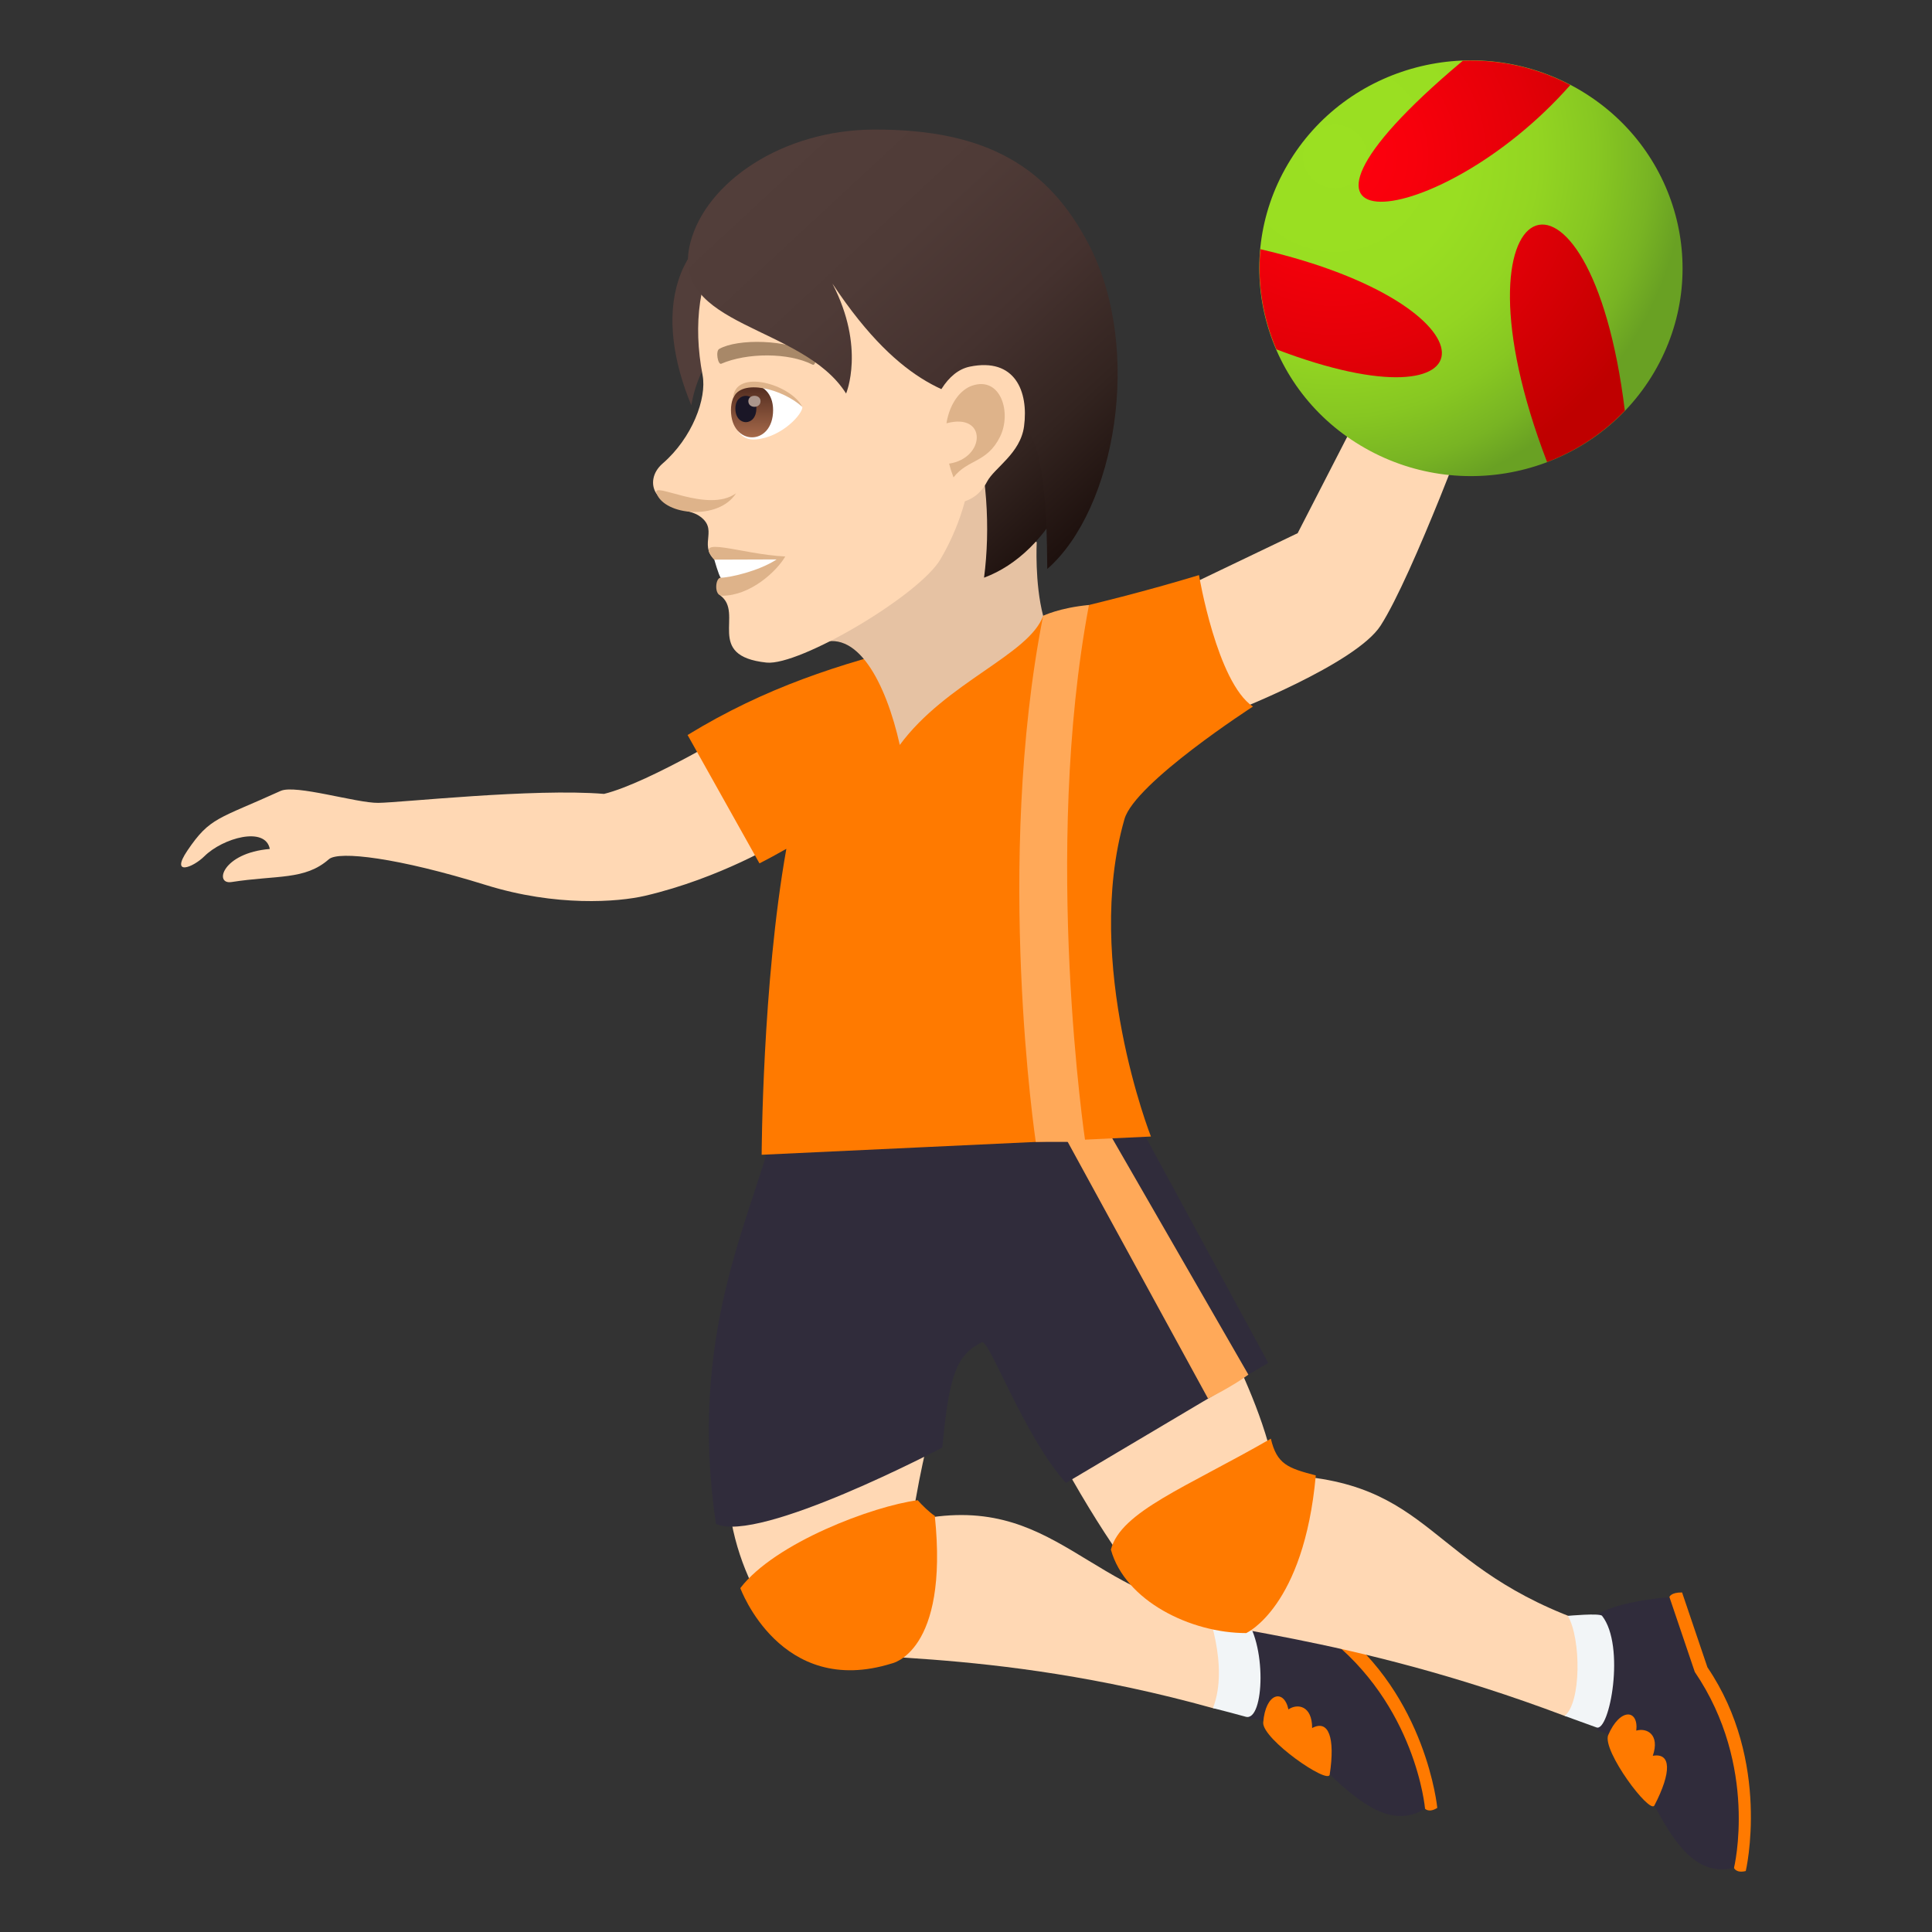 <?xml version="1.0" encoding="utf-8"?>
<!-- Generator: Adobe Illustrator 15.0.0, SVG Export Plug-In . SVG Version: 6.00 Build 0)  -->
<!DOCTYPE svg PUBLIC "-//W3C//DTD SVG 1.1//EN" "http://www.w3.org/Graphics/SVG/1.1/DTD/svg11.dtd">
<svg version="1.1" id="Layer_1" xmlns:x="http://ns.adobe.com/Extensibility/1.0/" xmlns:i="http://ns.adobe.com/AdobeIllustrator/10.0/" xmlns:graph="http://ns.adobe.com/Graphs/1.0/"
	 xmlns="http://www.w3.org/2000/svg" xmlns:xlink="http://www.w3.org/1999/xlink" xmlns:a="http://ns.adobe.com/AdobeSVGViewerExtensions/3.0/"
	 x="0px" y="0px" width="64px" height="64px" viewBox="0 0 64 64" enable-background="new 0 0 64 64" xml:space="preserve">
<rect x="0" y="0" width="64" height="64" fill="#333333" stroke="none"/>
<path fill="#FFD8B4" d="M24.696,23.986c0,0-3.164,1.938-4.686,2.313c-2.334-0.193-6.742,0.291-7.482,0.297
	c-0.717,0.008-2.742-0.619-3.232-0.396c-2.072,0.943-2.336,0.863-3.09,1.979c-0.57,0.846,0.18,0.568,0.568,0.182
	c0.605-0.598,2.016-1.002,2.164-0.238c-1.58,0.133-1.855,1.186-1.27,1.096c1.508-0.236,2.43-0.055,3.227-0.756
	c0.324-0.283,2.283-0.053,5.209,0.857c2.313,0.719,4.361,0.564,5.262,0.355c2.5-0.584,4.479-1.793,4.479-1.793L24.696,23.986z"/>
<path fill="#FF7A00" d="M57.831,61.98c0,0,0.854-3.619-1.27-6.748l-0.84-2.48c-0.379-0.004-0.42,0.152-0.42,0.152
	s-0.617,2.43,2.139,8.971C57.44,61.875,57.507,62.061,57.831,61.98z"/>
<path fill="#302C3B" d="M52.925,57.328c1.586,0.332,2.123,5.141,4.516,4.547c0,0,0.826-3.363-1.299-6.49l-0.84-2.48
	C51.204,53.287,51.983,54.764,52.925,57.328z"/>
<path fill="#FF7A00" d="M54.804,59.809c0.576-1.111,0.555-1.754-0.053-1.646c0.242-0.705-0.197-0.936-0.547-0.834
	c0.082-0.707-0.539-0.768-0.932,0.152C53.075,58,54.649,60.107,54.804,59.809z"/>
<path fill="#FF7A00" d="M47.612,59.889c0,0-0.352-3.701-3.369-5.994l-1.592-2.086c-0.361,0.115-0.352,0.277-0.352,0.277
	s0.195,2.5,4.906,7.828C47.206,59.914,47.329,60.066,47.612,59.889z"/>
<path fill="#302C3B" d="M41.411,56.957c1.607-0.186,3.721,4.275,5.795,2.957c0,0-0.295-3.449-3.313-5.742L42.3,52.086
	C38.54,53.746,39.692,54.826,41.411,56.957z"/>
<path fill="#FF7A00" d="M44.048,58.787c0.188-1.234-0.039-1.836-0.582-1.543c0.002-0.744-0.486-0.824-0.785-0.617
	c-0.148-0.695-0.76-0.557-0.836,0.438C41.825,57.621,43.995,59.121,44.048,58.787z"/>
<path fill="#FFD8B4" d="M40.839,53.494c-4.814-0.416-5.803-4.188-10.622-3.115c0.299-1.961,0.686-3.285,0.686-3.285
	s-4.792,0.762-6.755,0.813c-0.432,3.611,1.619,6.266,2.336,6.635c1.033,0.535,6.15-0.057,13.697,2.043
	C40.798,56.754,41.157,53.521,40.839,53.494z"/>
<path fill="#F2F5F7" d="M41.169,53.494c-0.211-0.229-1.221-0.266-1.221-0.266s0.785,1.949,0.232,3.355
	c0.359,0.092,0.721,0.184,1.088,0.287C41.884,57.043,41.987,54.387,41.169,53.494z"/>
<path fill="#FF7A00" d="M30.401,49.697c0.125,0.146,0.402,0.418,0.566,0.518c0.469,4.52-1.426,4.889-1.426,4.889
	c-3.689,1.154-5.017-2.496-5.017-2.496C25.669,51.107,28.926,49.887,30.401,49.697z"/>
<path fill="#FFD8B4" d="M52.765,53.824c-5.578-1.869-5.201-4.832-10.498-4.969c-0.391-1.945-1.129-3.344-1.76-4.789
	c-1.926,0.496-3.678,3.295-5.504,4.006c1.381,2.586,2.971,4.846,3.652,5.277c0.98,0.625,5.85,0.727,13.176,3.492
	C52.429,57.066,53.067,53.926,52.765,53.824z"/>
<path fill="#F2F5F7" d="M53.071,53.527c-0.074-0.098-1.133,0-1.133,0c0.443,0.77,0.443,2.883-0.107,3.314
	c0.348,0.123,0.695,0.256,1.057,0.383C53.321,57.377,53.853,54.523,53.071,53.527z"/>
<path fill="#FF7A00" d="M42.099,47.658c0.199,0.852,0.568,0.975,1.488,1.217c-0.395,4.369-2.305,5.223-2.305,5.223
	c-1.842,0-4.012-1.068-4.482-2.764C37.122,50.072,39.3,49.27,42.099,47.658z"/>
<path fill="#302C3B" d="M37.899,37.563H25.573c-0.709,2.857-2.785,6.641-1.857,12.916c1.418,0.676,7.5-2.527,7.5-2.527
	c0.225-2.426,0.475-3.068,1.309-3.488c0.24-0.121,1.395,3.117,2.786,4.66l6.701-3.977L37.899,37.563z"/>
<path fill="#FFA959" d="M41.354,45.537c-0.488,0.367-1.336,0.793-1.336,0.793l-4.793-8.768h1.535L41.354,45.537z"/>
<path fill="#FFD8B4" d="M42.987,17.662l2.834-5.514l3.057,1.297c0,0-2.07,5.613-3.145,7.281c-0.822,1.273-4.902,2.855-4.902,2.855
	l-1.438-4.197L42.987,17.662z"/>
<radialGradient id="SVGID_1_" cx="43.715" cy="5.18" r="11.543" gradientTransform="matrix(1.008 0 0 1 0.164 0)" gradientUnits="userSpaceOnUse">
	<stop  offset="0" style="stop-color:#9BE022"/>
	<stop  offset="0.365" style="stop-color:#99DE22"/>
	<stop  offset="0.576" style="stop-color:#93D522"/>
	<stop  offset="0.748" style="stop-color:#87C722"/>
	<stop  offset="0.897" style="stop-color:#78B423"/>
	<stop  offset="1" style="stop-color:#69A123"/>
	<a:midPointStop  offset="0" style="stop-color:#9BE022"/>
	<a:midPointStop  offset="0.806" style="stop-color:#9BE022"/>
	<a:midPointStop  offset="1" style="stop-color:#69A123"/>
</radialGradient>
<path fill="url(#SVGID_1_)" d="M52.229,2.923c3.355,1.902,4.504,6.111,2.568,9.406c-1.938,3.295-6.223,4.42-9.574,2.518
	c-3.352-1.898-4.504-6.107-2.566-9.402C44.593,2.148,48.88,1.023,52.229,2.923z"/>
<radialGradient id="SVGID_2_" cx="43.715" cy="5.18" r="11.543" gradientTransform="matrix(1.008 0 0 1 0.164 0)" gradientUnits="userSpaceOnUse">
	<stop  offset="0" style="stop-color:#FF000E"/>
	<stop  offset="0.224" style="stop-color:#F8000C"/>
	<stop  offset="0.553" style="stop-color:#E40008"/>
	<stop  offset="0.945" style="stop-color:#C40001"/>
	<stop  offset="1" style="stop-color:#BF0000"/>
	<a:midPointStop  offset="0" style="stop-color:#FF000E"/>
	<a:midPointStop  offset="0.624" style="stop-color:#FF000E"/>
	<a:midPointStop  offset="1" style="stop-color:#BF0000"/>
</radialGradient>
<path fill="url(#SVGID_2_)" d="M52.019,2.816c-4.373,4.961-11.184,5.605-3.611-0.762c0.018-0.016,0.035-0.029,0.051-0.043
	C49.663,1.964,50.89,2.224,52.019,2.816z"/>
<radialGradient id="SVGID_3_" cx="43.716" cy="5.18" r="11.542" gradientTransform="matrix(1.008 0 0 1 0.164 0)" gradientUnits="userSpaceOnUse">
	<stop  offset="0" style="stop-color:#FF000E"/>
	<stop  offset="0.224" style="stop-color:#F8000C"/>
	<stop  offset="0.553" style="stop-color:#E40008"/>
	<stop  offset="0.945" style="stop-color:#C40001"/>
	<stop  offset="1" style="stop-color:#BF0000"/>
	<a:midPointStop  offset="0" style="stop-color:#FF000E"/>
	<a:midPointStop  offset="0.624" style="stop-color:#FF000E"/>
	<a:midPointStop  offset="1" style="stop-color:#BF0000"/>
</radialGradient>
<path fill="url(#SVGID_3_)" d="M51.249,15.306c-3.484-9.078,1.418-11.145,2.576-1.701C53.091,14.367,52.21,14.943,51.249,15.306z"/>
<radialGradient id="SVGID_4_" cx="43.716" cy="5.179" r="11.546" gradientTransform="matrix(1.008 0 0 1 0.164 0)" gradientUnits="userSpaceOnUse">
	<stop  offset="0" style="stop-color:#FF000E"/>
	<stop  offset="0.224" style="stop-color:#F8000C"/>
	<stop  offset="0.553" style="stop-color:#E40008"/>
	<stop  offset="0.945" style="stop-color:#C40001"/>
	<stop  offset="1" style="stop-color:#BF0000"/>
	<a:midPointStop  offset="0" style="stop-color:#FF000E"/>
	<a:midPointStop  offset="0.624" style="stop-color:#FF000E"/>
	<a:midPointStop  offset="1" style="stop-color:#BF0000"/>
</radialGradient>
<path fill="url(#SVGID_4_)" d="M41.753,8.255c7.998,1.857,7.854,6.111,0.529,3.318C41.833,10.531,41.646,9.392,41.753,8.255z"/>
<path fill="#FF7A00" d="M41.505,23.406c-1.193-0.799-1.787-4.355-1.787-4.355c-7.102,2.152-11.801,2.152-16.941,5.297l2.381,4.252
	c0.297-0.15,0.596-0.314,0.891-0.482c-0.799,4.473-0.818,10.135-0.818,10.135l12.895-0.604c0,0-2.252-5.715-0.877-10.514
	C37.595,25.927,41.505,23.406,41.505,23.406z"/>
<path fill="#FFA959" d="M36.073,20.041c-0.988,0.094-1.518,0.359-1.518,0.359c-1.62,8.229-0.244,17.426-0.244,17.426h1.641
	C35.952,37.826,34.521,28.273,36.073,20.041z"/>
<path fill="#E6C2A3" d="M27.057,21.359c1.328-0.633,2.297,1.287,2.75,3.318c1.531-2.078,4.282-2.984,4.749-4.277
	c-0.285-1.088-0.213-2.438-0.213-2.438C33.456,17.457,30.536,10.576,27.057,21.359z"/>
<path fill="#523E3A" d="M22.901,13.427c0.516-3.055,3.992-3.861,2.826-6.76C22.028,7.537,21.694,10.515,22.901,13.427z"/>
<path fill="#FFD8B4" d="M28.137,5.509c-4.033,0.645-5.513,3.525-4.863,6.92c0.146,0.768-0.346,2.08-1.322,2.924
	c-0.355,0.307-0.391,0.713-0.217,0.984c0.342,0.533,1.09,0.537,1.402,0.736c0.699,0.447-0.002,0.938,0.525,1.465
	c0.238,0.238,0.922-0.08,0.199,1.188c0.805,0.588-0.539,2.004,1.531,2.223c1.088,0.115,5.046-2.215,5.759-3.418
	c0.826-1.402,0.957-2.629,0.957-2.629c3.096-0.891,4.19-3.594,3.524-6.422C34.7,5.525,30.75,5.093,28.137,5.509z"/>
<path fill="#DEB38A" d="M23.663,18.539c0.379,0.23,0.211,0.598,0.211,0.598c-0.182,0-0.227,0.598,0.043,0.598
	c0.943,0,1.811-0.809,2.096-1.301C24.534,18.363,22.911,17.695,23.663,18.539z"/>
<path fill="#FFFFFF" d="M23.663,18.539c0,0,0.143,0.514,0.211,0.598c0.297,0,1.262-0.217,1.854-0.605L23.663,18.539z"/>
<path fill="#DEB38A" d="M21.747,16.341c0.277,0.744,2.064,0.904,2.635,0C23.44,17.021,21.583,15.91,21.747,16.341z"/>
<path id="Path_344_" fill="#A88868" d="M26.938,11.732c-0.857-0.496-2.5-0.52-3.111-0.174c-0.131,0.066-0.045,0.535,0.064,0.492
	c0.854-0.369,2.229-0.377,3.025,0.029C27.022,12.132,27.067,11.8,26.938,11.732z"/>
<linearGradient id="SVGID_5_" gradientUnits="userSpaceOnUse" x1="35.943" y1="17" x2="25.853" y2="6.128">
	<stop  offset="0" style="stop-color:#1E110E"/>
	<stop  offset="0.202" style="stop-color:#332420"/>
	<stop  offset="0.436" style="stop-color:#45322F"/>
	<stop  offset="0.691" style="stop-color:#4F3B37"/>
	<stop  offset="1" style="stop-color:#523E3A"/>
	<a:midPointStop  offset="0" style="stop-color:#1E110E"/>
	<a:midPointStop  offset="0.255" style="stop-color:#1E110E"/>
	<a:midPointStop  offset="1" style="stop-color:#523E3A"/>
</linearGradient>
<path fill="url(#SVGID_5_)" d="M28.963,8.402c3.256,3.168,4.055,7.49,3.635,10.734C37.062,17.484,38.308,7.326,28.963,8.402z"/>
<linearGradient id="SVGID_6_" gradientUnits="userSpaceOnUse" x1="36.969" y1="16.598" x2="26.004" y2="4.783">
	<stop  offset="0" style="stop-color:#1E110E"/>
	<stop  offset="0.202" style="stop-color:#332420"/>
	<stop  offset="0.436" style="stop-color:#45322F"/>
	<stop  offset="0.691" style="stop-color:#4F3B37"/>
	<stop  offset="1" style="stop-color:#523E3A"/>
	<a:midPointStop  offset="0" style="stop-color:#1E110E"/>
	<a:midPointStop  offset="0.255" style="stop-color:#1E110E"/>
	<a:midPointStop  offset="1" style="stop-color:#523E3A"/>
</linearGradient>
<path fill="url(#SVGID_6_)" d="M34.692,18.849c2.264-1.982,3.174-7.279,1.387-10.729c-1.32-2.553-3.35-3.838-7.116-3.828
	c-3.05,0.006-5.585,1.748-6.097,3.758c-0.713,2.801,3.715,2.691,5.162,4.986c0,0,0.648-1.521-0.453-3.641
	C32.319,16.552,34.651,9.871,34.692,18.849z"/>
<path fill="#FFD8B4" d="M32.124,12.146c-1.504,0.311-1.973,3.711-0.846,4.449c0.158,0.104,0.982,0.195,1.418-0.637
	c0.242-0.463,1.106-0.932,1.227-1.836C34.077,12.964,33.622,11.837,32.124,12.146z"/>
<path id="Path_343_" fill="#DEB38A" d="M32.204,12.775c-0.383,0.131-0.742,0.574-0.852,1.248c1.355-0.369,1.295,1.154,0.088,1.336
	c0.039,0.148,0.086,0.299,0.146,0.455c0.479-0.613,1.111-0.473,1.543-1.35C33.519,13.671,33.151,12.455,32.204,12.775z"/>
<path fill="#FFFFFF" d="M26.579,13.48c0.021,0.217-0.666,1.002-1.541,1.076c-0.5,0.043-0.678-0.344-0.789-0.76
	C24.142,12.142,26.087,12.73,26.579,13.48z"/>
<linearGradient id="Path_1_" gradientUnits="userSpaceOnUse" x1="24.912" y1="14.488" x2="24.912" y2="12.746">
	<stop  offset="0" style="stop-color:#A6694A"/>
	<stop  offset="1" style="stop-color:#4F2A1E"/>
	<a:midPointStop  offset="0" style="stop-color:#A6694A"/>
	<a:midPointStop  offset="0.5" style="stop-color:#A6694A"/>
	<a:midPointStop  offset="1" style="stop-color:#4F2A1E"/>
</linearGradient>
<path id="Path_342_" fill="url(#Path_1_)" d="M24.214,13.585c0,1.203,1.396,1.203,1.396,0C25.61,12.466,24.214,12.466,24.214,13.585
	z"/>
<path id="Path_341_" fill="#1A1626" d="M24.36,13.533c0,0.602,0.695,0.602,0.695,0C25.056,12.972,24.36,12.972,24.36,13.533z"/>
<path id="Path_340_" fill="#AB968C" d="M24.79,13.289c0,0.25,0.404,0.25,0.404,0C25.194,13.052,24.79,13.052,24.79,13.289z"/>
<path fill="#DEB38A" d="M26.579,13.48c-0.375-0.75-2.244-1.297-2.295-0.283C24.548,12.515,25.935,12.89,26.579,13.48z"/>
</svg>
